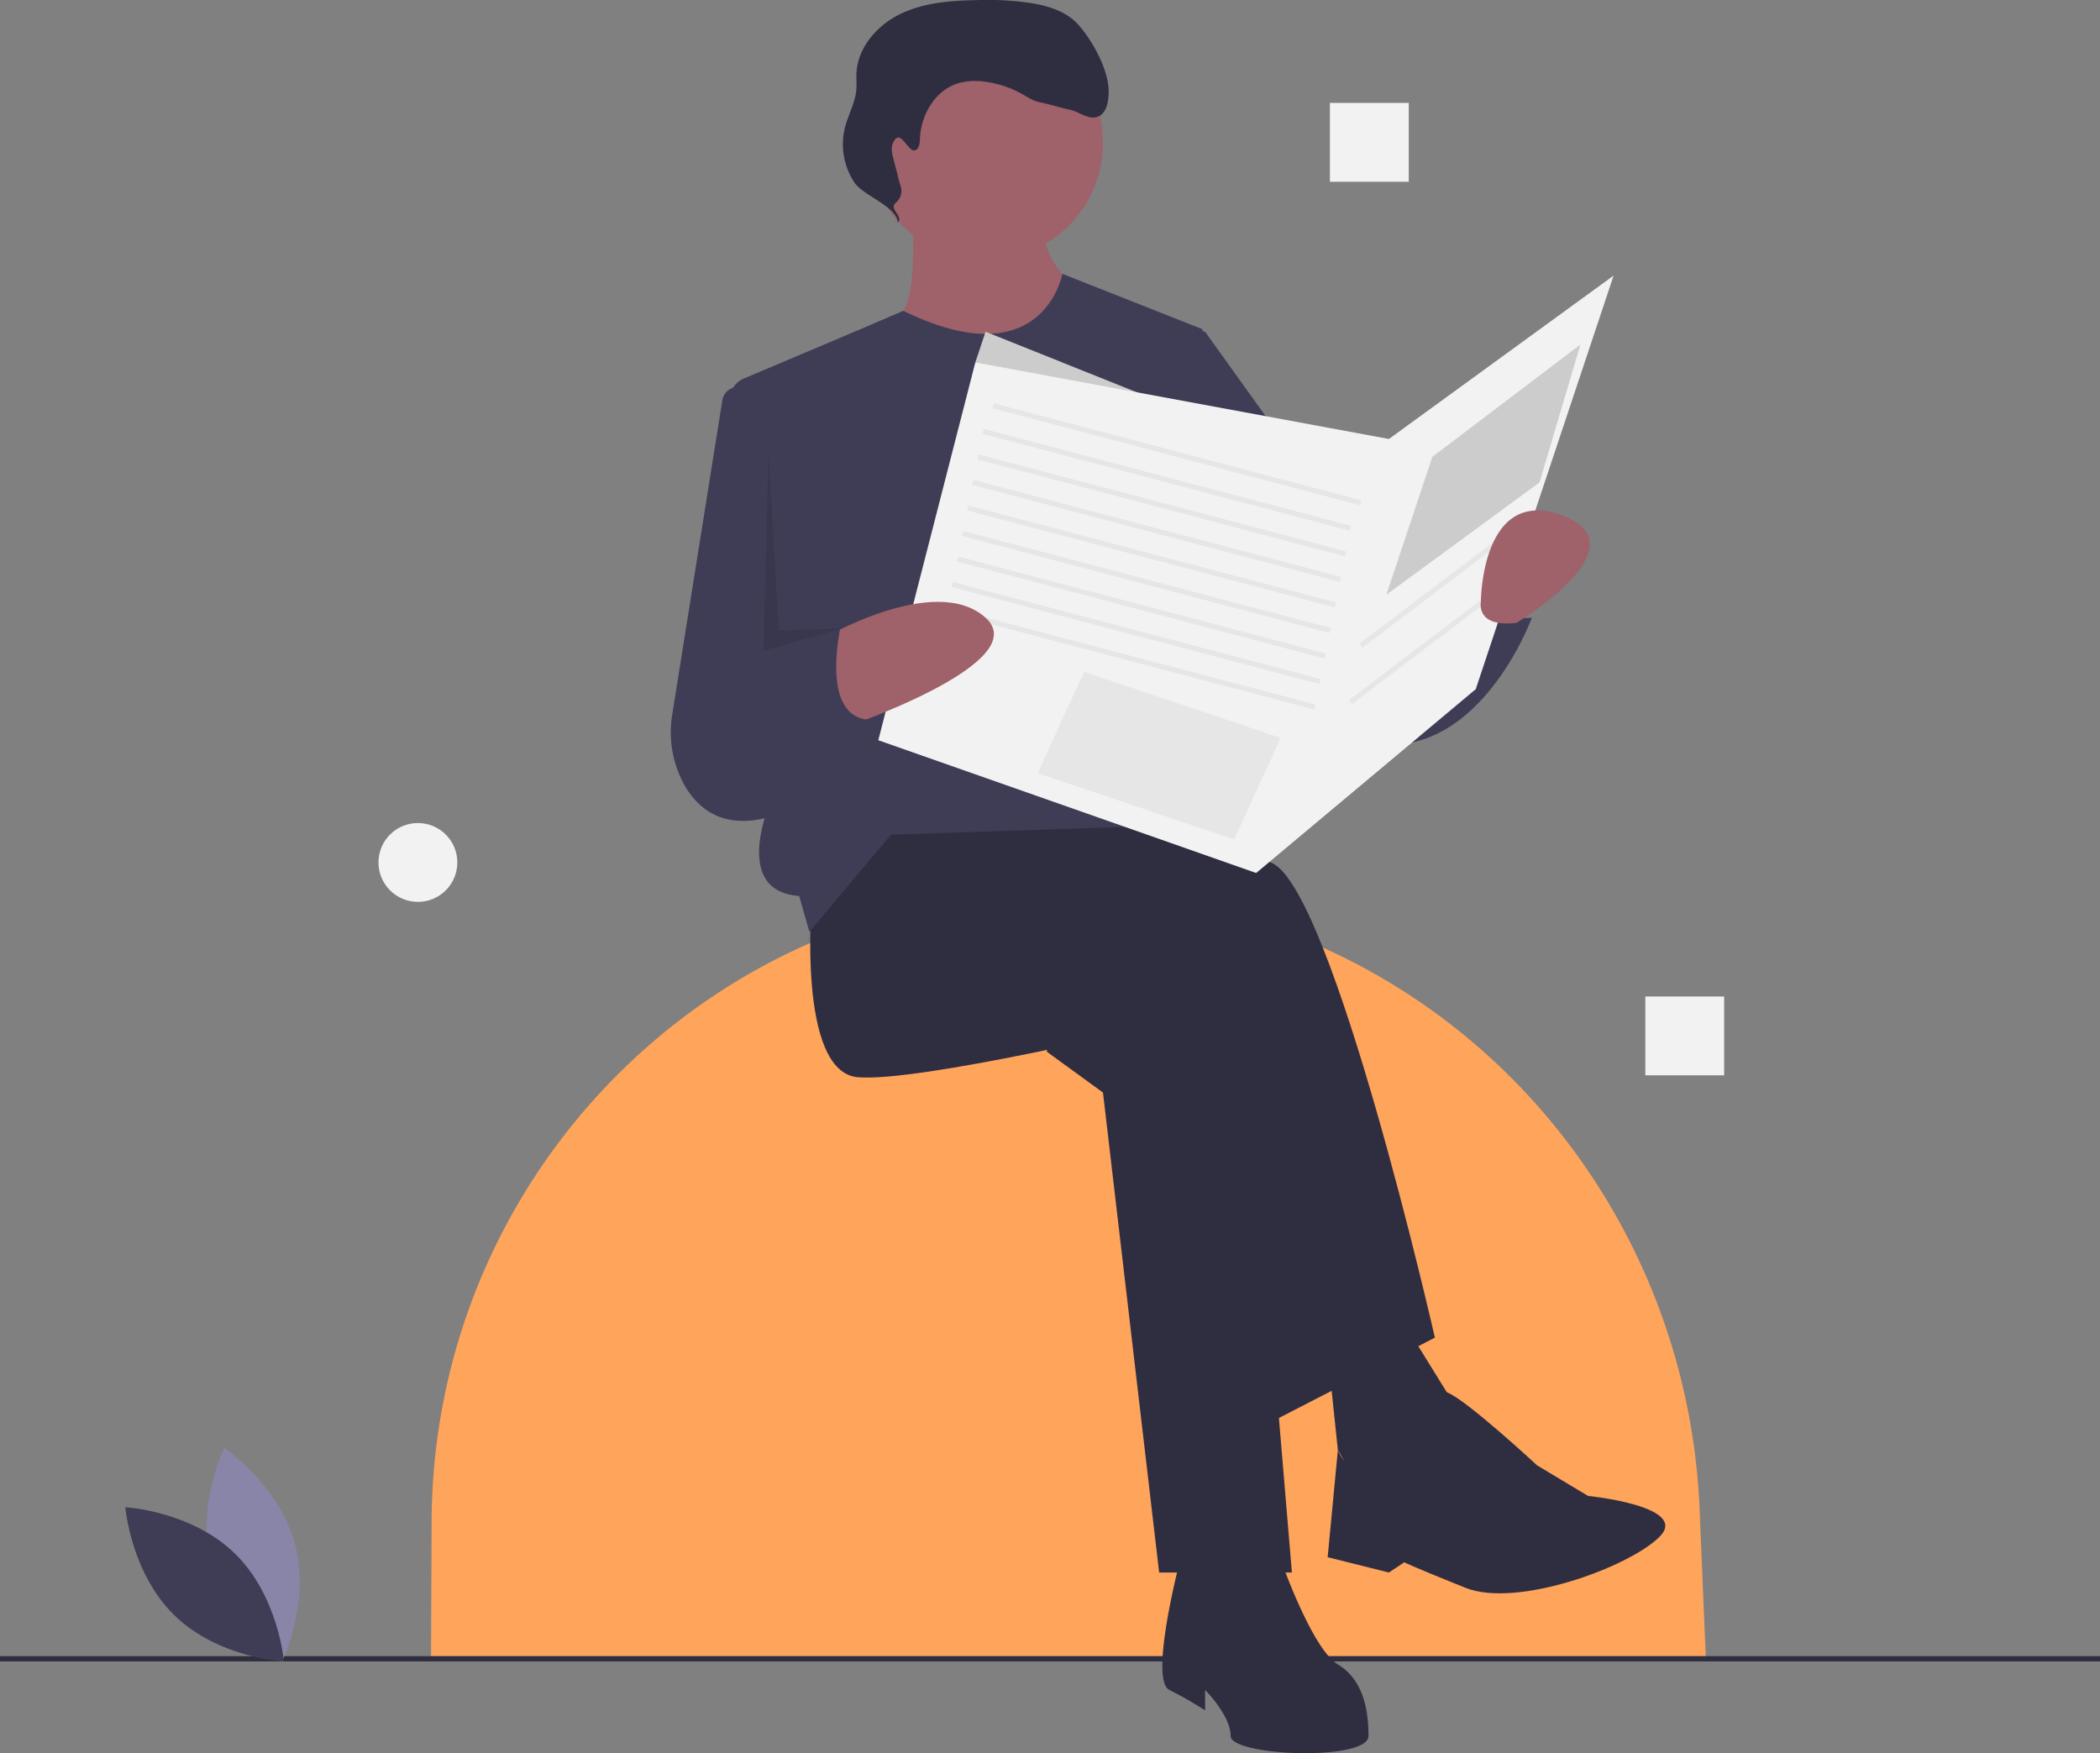 <svg id="a751cec9-7d0e-4c8a-a2d9-3a6c65a20454" data-name="Layer 1" xmlns="http://www.w3.org/2000/svg" width="799" height="667.076" viewBox="0 0 799 667.076"><rect x="0" y="0" width="799" height="667.076" fill="#808080" stroke="none"/><title>newspaper</title><path d="M849.5,746.62h-485l.219-51.422c.553-130.115,104.408-237.329,234.506-239.542q2.108-.036,4.223-.036h0a245.336,245.336,0,0,1,85.752,15.406c92.054,34.283,153.841,121.384,157.951,219.528Z" transform="translate(-200.5 -116.462)" fill="#ffa45b"/><rect y="630.158" width="799" height="2" fill="#2f2e41"/><polygon points="398.287 400.165 419.657 415.708 441.028 598.33 491.54 598.33 474.055 390.451 404.115 363.252 398.287 400.165" fill="#2f2e41"/><path d="M509.418,458.344s-5.828,66.055,17.485,67.998,112.682-19.428,112.682-19.428l42.741,151.537,64.112-33.027s-38.856-170.965-62.169-180.679-101.025-29.142-101.025-29.142l-56.341,9.714Z" transform="translate(-200.5 -116.462)" fill="#2f2e41"/><path d="M649.299,710.906s-11.657,44.684-3.886,48.57a140.535,140.535,0,0,1,13.6,7.771v-7.771s9.714,9.714,9.714,17.485,52.455,9.714,52.455,0-1.943-21.371-11.657-27.199-21.371-38.856-21.371-38.856Z" transform="translate(-200.5 -116.462)" fill="#2f2e41"/><polygon points="505.14 514.79 509.025 551.703 522.625 575.016 555.652 538.103 530.396 497.305 505.14 514.79" fill="#2f2e41"/><path d="M736.724,668.165s7.154-24.46,14.262-21.944,34.307,27.772,34.307,27.772L804.722,685.65s38.856,3.886,27.199,15.542-54.398,27.199-73.826,19.428-23.313-9.714-23.313-9.714l-5.828,3.886-23.313-5.828,3.886-40.799S715.354,685.65,736.724,668.165Z" transform="translate(-200.5 -116.462)" fill="#2f2e41"/><circle cx="374.973" cy="54.349" r="44.684" fill="#9f616a"/><path d="M547.303,197.039s3.886,40.799-7.771,40.799S541.474,288.35,572.559,288.35s42.741-60.226,42.741-60.226-21.371-7.771-17.485-33.027S547.303,197.039,547.303,197.039Z" transform="translate(-200.5 -116.462)" fill="#9f616a"/><path d="M544.207,234.725l-16.332,6.998L483.55,260.476a9,9,0,0,0-5.437,9.294l16.734,148.746s-17.485,36.913,9.714,38.856L508.447,470.972l31.085-36.913,116.567-3.886,1.943-188.45L604.706,220.647S597.452,260.755,544.207,234.725Z" transform="translate(-200.5 -116.462)" fill="#3f3d56"/><path d="M489.991,266.008l-7.179-2.051a5.919,5.919,0,0,0-7.471,4.759L456.288,388.223a41.502,41.502,0,0,0,4.055,25.917c5.887,11.146,18.113,21.254,43.247,9.233l17.485-126.281Z" transform="translate(-200.5 -116.462)" fill="#3f3d56"/><path d="M635.7,238.809l23.313,3.886,64.112,89.368L728.953,347.605l36.913-11.657s-1.943,17.485,17.485,15.542c0,0-23.313,64.112-71.883,44.684s-64.112-77.711-64.112-77.711Z" transform="translate(-200.5 -116.462)" fill="#3f3d56"/><polygon points="462.399 161.203 374.973 126.232 371.088 137.889 411.886 172.859 462.399 161.203" fill="#ccc"/><path d="M548.57,173.66c1.65-.441,1.893-2.632,1.948-4.339.296-9.142,5.802-18.524,14.553-21.185a24.467,24.467,0,0,1,10.313-.568,39.063,39.063,0,0,1,13.967,4.66c2.279,1.281,4.515,2.825,7.1,3.216,1.707.259,9.101,2.408,10.801,2.711,3.738.665,7.212,4.01,10.799,2.765,3.432-1.191,4.191-5.634,4.274-9.265.189-8.273-6.092-19.724-11.624-25.878-4.198-4.671-10.519-6.827-16.698-7.948a111.168,111.168,0,0,0-21.838-1.328c-9.889.176-20.051.94-28.968,5.218s-16.407,12.794-16.834,22.675c-.089,2.058.123,4.125-.05,6.178-.422,5.008-3.082,9.532-4.329,14.4a26.35,26.35,0,0,0,3.68,21.057c3.309,4.87,16.543,9.291,16.351,15.176,2.392-2.478-3.249-4.972-.857-7.45a5.892,5.892,0,0,0,1.752-7.199l-2.54-9.907c-.465-1.814-.922-3.778-.22-5.513C542.875,164.407,545.818,174.395,548.57,173.66Z" transform="translate(-200.5 -116.462)" fill="#2f2e41"/><polygon points="371.088 137.889 334.175 281.655 477.941 332.168 561.481 262.227 613.936 104.862 528.453 167.031 371.088 137.889" fill="#f2f2f2"/><rect x="647.356" y="216.987" width="1.942" height="144.669" transform="translate(2.659 725.906) rotate(-75.217)" fill="#e6e6e6"/><rect x="643.471" y="226.701" width="1.942" height="144.669" transform="translate(-9.627 729.384) rotate(-75.217)" fill="#e6e6e6"/><rect x="641.528" y="236.415" width="1.942" height="144.669" transform="translate(-20.467 734.741) rotate(-75.217)" fill="#e6e6e6"/><rect x="639.585" y="246.129" width="1.942" height="144.669" transform="translate(-31.306 740.098) rotate(-75.217)" fill="#e6e6e6"/><rect x="637.642" y="255.843" width="1.942" height="144.669" transform="translate(-42.146 745.455) rotate(-75.217)" fill="#e6e6e6"/><rect x="635.7" y="265.557" width="1.942" height="144.669" transform="translate(-52.985 750.812) rotate(-75.217)" fill="#e6e6e6"/><rect x="633.757" y="275.27" width="1.942" height="144.669" transform="translate(-63.825 756.169) rotate(-75.217)" fill="#e6e6e6"/><rect x="631.814" y="284.984" width="1.942" height="144.669" transform="translate(-74.664 761.526) rotate(-75.217)" fill="#e6e6e6"/><rect x="629.871" y="294.698" width="1.942" height="144.669" transform="translate(-85.504 766.883) rotate(-75.217)" fill="#e6e6e6"/><path d="M512.35,360.104s43.695-26.099,63.123-8.614-56.341,42.741-56.341,42.741Z" transform="translate(-200.5 -116.462)" fill="#9f616a"/><path d="M464.734,372.861l56.341-21.371s-9.714,36.913,9.714,38.856L503.59,423.374S449.192,423.374,464.734,372.861Z" transform="translate(-200.5 -116.462)" fill="#3f3d56"/><polygon points="412.494 255.602 487.255 280.799 469.562 319.365 394.801 294.169 412.494 255.602" fill="#e6e6e6"/><polygon points="544.967 173.831 601.308 131.089 585.766 183.545 527.482 226.286 544.967 173.831" fill="#ccc"/><rect x="711.079" y="339.834" width="70.719" height="1.943" transform="translate(-254.725 403.942) rotate(-37.183)" fill="#e6e6e6"/><rect x="707.194" y="361.204" width="70.719" height="1.943" transform="translate(-268.431 405.939) rotate(-37.183)" fill="#e6e6e6"/><path d="M777.523,353.433s48.57-29.142,17.485-40.799-31.085,33.027-31.085,33.027S761.981,355.376,777.523,353.433Z" transform="translate(-200.5 -116.462)" fill="#9f616a"/><polygon points="292.405 171.888 290.462 247.657 320.575 239.063 296.29 239.885 292.405 171.888" opacity="0.1"/><path d="M280.909,712.354c6.073,22.45,26.875,36.354,26.875,36.354s10.955-22.495,4.882-44.945-26.875-36.354-26.875-36.354S274.835,689.904,280.909,712.354Z" transform="translate(-200.5 -116.462)" fill="#8985a8"/><path d="M289.833,707.53c16.665,16.223,18.7,41.16,18.7,41.16s-24.984-1.364-41.648-17.587-18.7-41.16-18.7-41.16S273.168,691.307,289.833,707.53Z" transform="translate(-200.5 -116.462)" fill="#3f3d56"/><rect x="626" y="379.158" width="30" height="30" fill="#f2f2f2"/><rect x="506" y="39.158" width="30" height="30" fill="#f2f2f2"/><circle cx="159" cy="328.158" r="15" fill="#f2f2f2"/></svg>